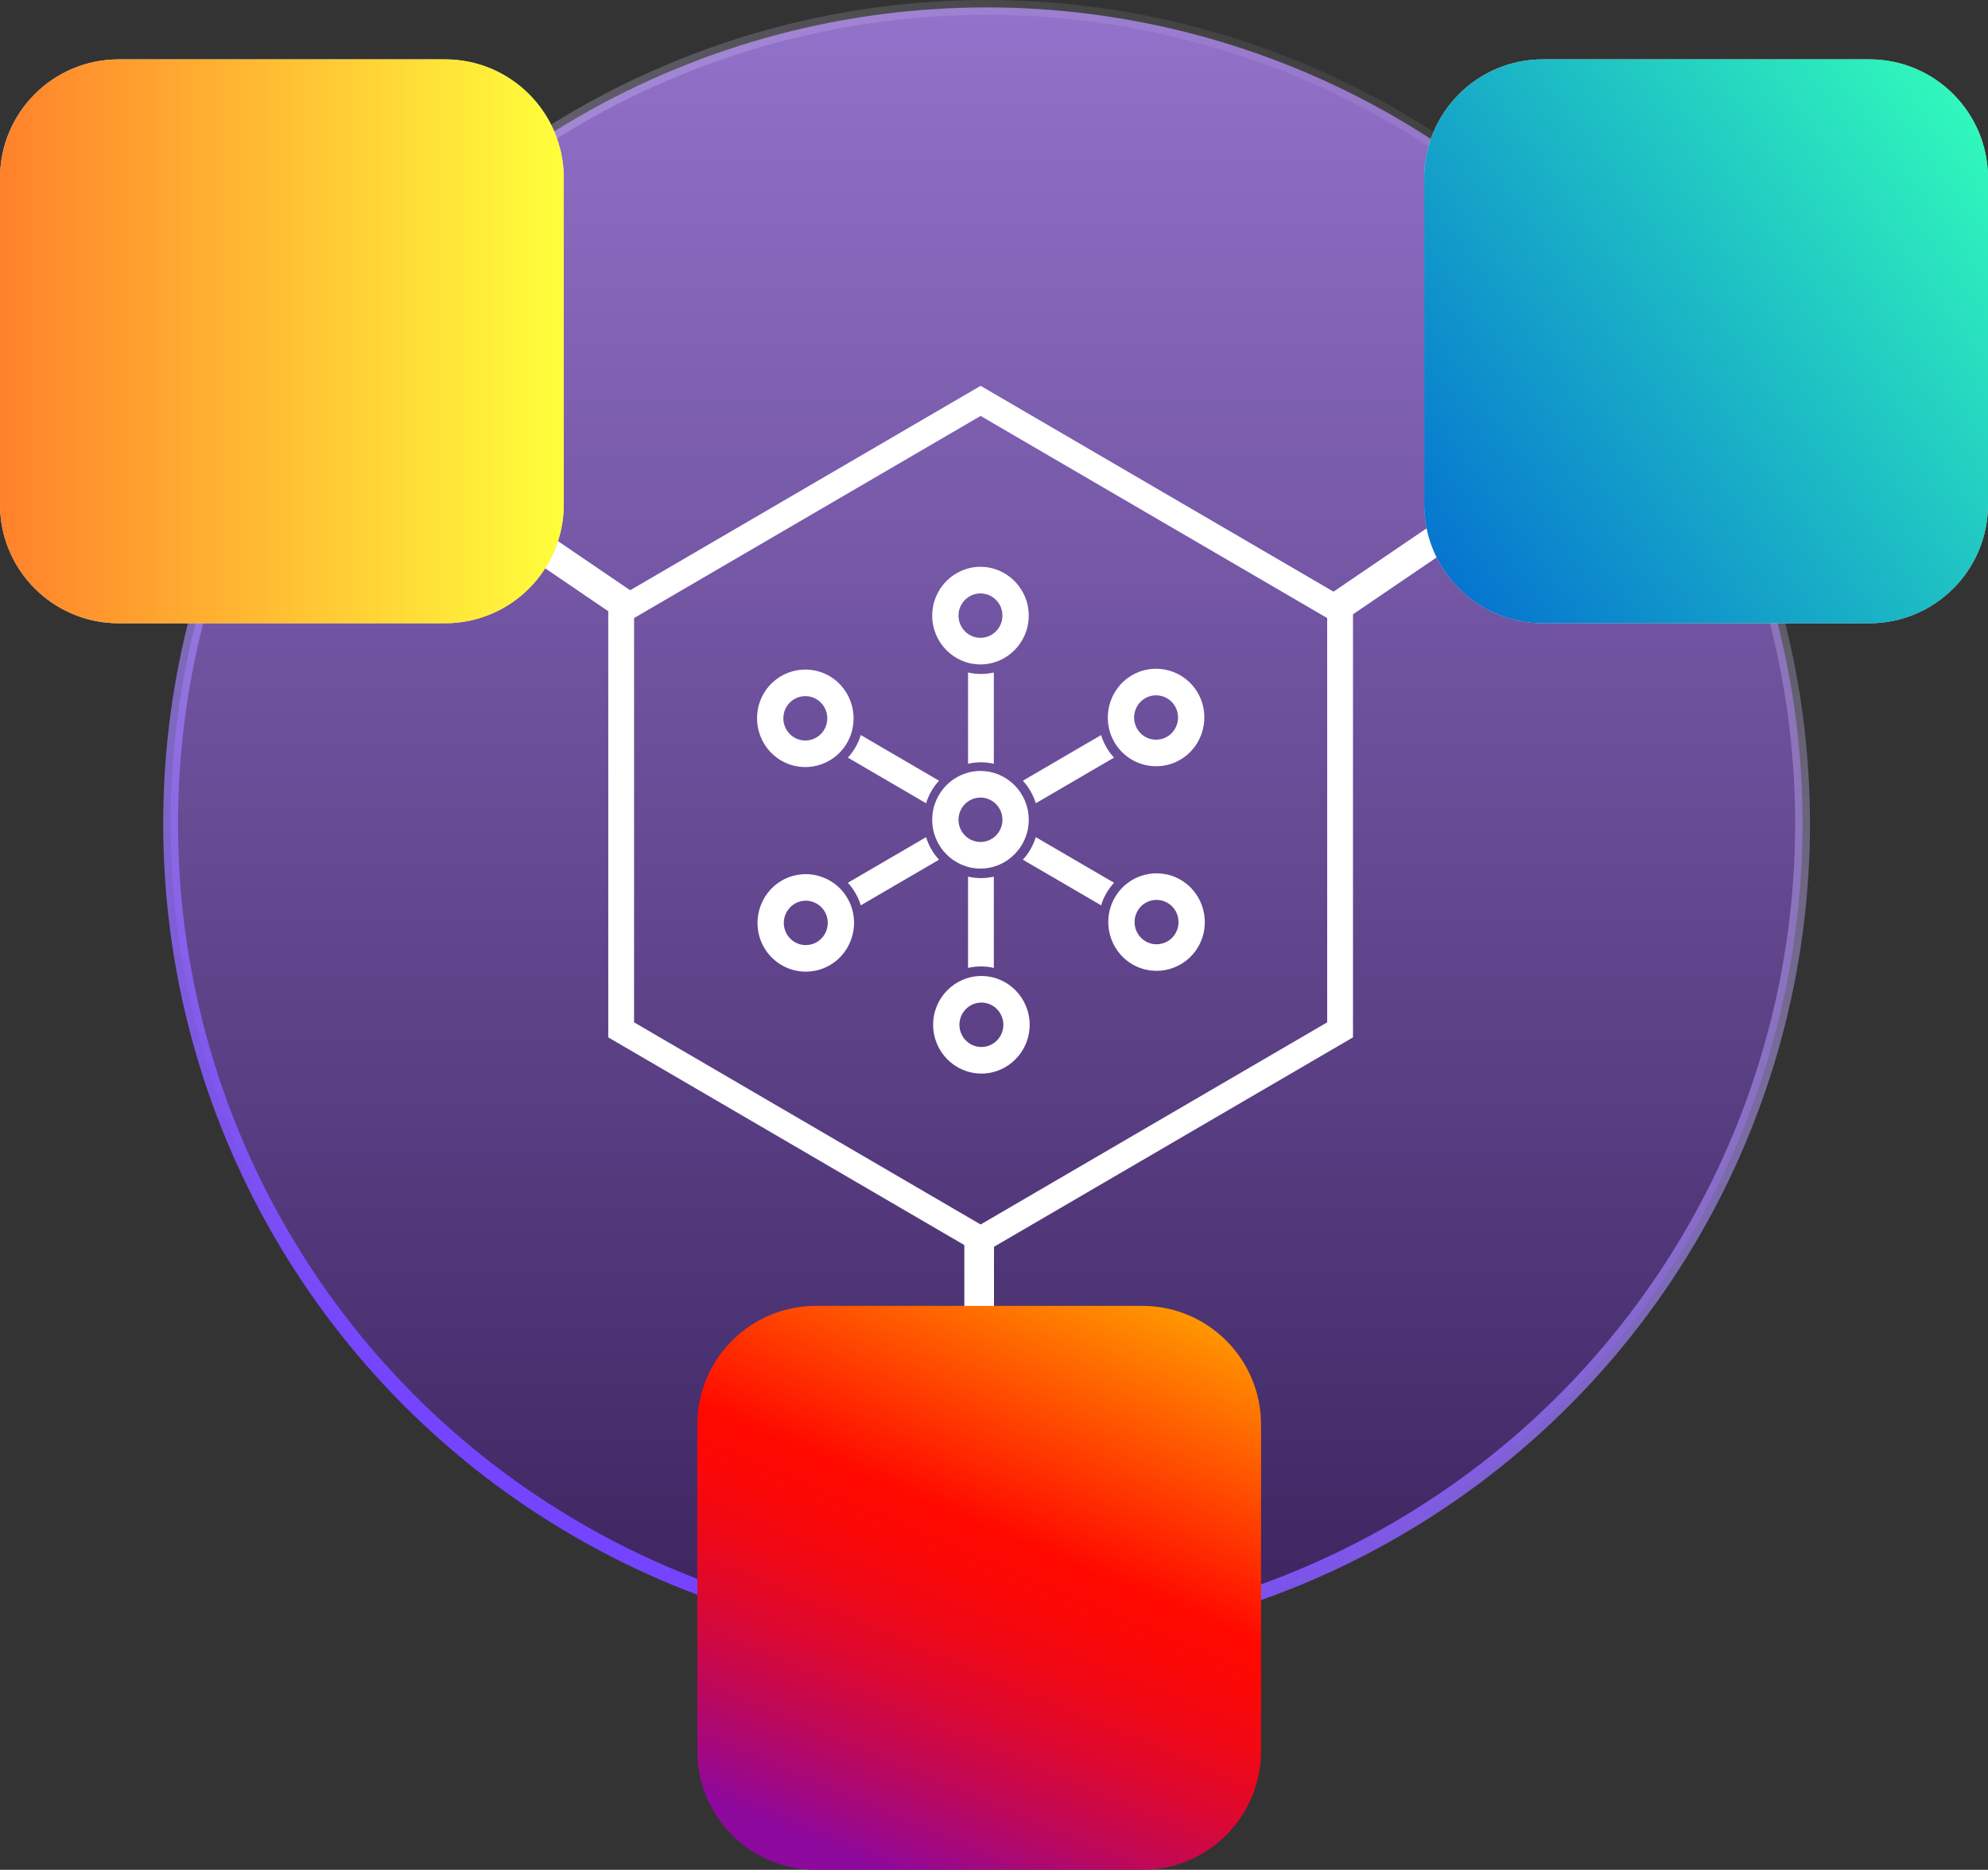 <svg width="134" height="126" viewBox="0 0 134 126" fill="none" xmlns="http://www.w3.org/2000/svg">
<rect x="0" y="0" width="134" height="126" fill="#333333" stroke="none"/>
<circle cx="66.5" cy="55.5" r="55" fill="url(#paint0_linear_2001_7869)" fill-opacity="0.86" stroke="url(#paint1_linear_2001_7869)"/>
<path d="M90 41L102.5 32.5" stroke="white" stroke-width="2"/>
<path d="M42.5 41L30 32.5" stroke="white" stroke-width="2"/>
<path d="M66 100L66 83" stroke="white" stroke-width="2"/>
<path fill-rule="evenodd" clip-rule="evenodd" d="M66.098 28.028L42.739 41.649V68.892L66.098 82.514L89.458 68.892V41.649L66.098 28.028ZM91.197 40.635L66.098 26L41 40.635V69.906L66.098 84.542L91.197 69.906V40.635Z" fill="white"/>
<path fill-rule="evenodd" clip-rule="evenodd" d="M66.088 44.773C64.294 44.773 62.835 43.298 62.835 41.484C62.835 39.671 64.294 38.196 66.088 38.196C67.882 38.196 69.342 39.671 69.342 41.484C69.342 43.298 67.882 44.773 66.088 44.773ZM66.088 39.988C65.272 39.988 64.607 40.659 64.607 41.484C64.607 42.31 65.272 42.981 66.088 42.981C66.905 42.981 67.569 42.31 67.569 41.484C67.569 40.659 66.905 39.988 66.088 39.988Z" fill="white"/>
<path d="M65.25 45.317C65.529 45.382 65.82 45.416 66.119 45.416C66.418 45.416 66.709 45.382 66.989 45.317V51.468C66.709 51.403 66.418 51.368 66.119 51.368C65.82 51.368 65.529 51.403 65.25 51.468V45.317Z" fill="white"/>
<path d="M63.295 52.61L58.019 49.533C57.935 49.81 57.819 50.082 57.669 50.344C57.52 50.605 57.345 50.842 57.149 51.054L62.423 54.13C62.597 53.556 62.899 53.038 63.295 52.61Z" fill="white"/>
<path d="M62.423 56.412L57.149 59.487C57.345 59.699 57.52 59.937 57.669 60.198C57.819 60.46 57.935 60.731 58.019 61.008L63.295 57.932C62.899 57.504 62.597 56.986 62.423 56.412Z" fill="white"/>
<path d="M65.25 59.074V65.225C65.529 65.16 65.821 65.125 66.12 65.125C66.418 65.125 66.709 65.16 66.989 65.225V59.074C66.709 59.139 66.418 59.173 66.119 59.173C65.82 59.173 65.529 59.139 65.25 59.074Z" fill="white"/>
<path d="M68.944 57.932L74.22 61.008C74.303 60.731 74.42 60.459 74.569 60.198C74.719 59.937 74.894 59.699 75.089 59.487L69.815 56.412C69.641 56.986 69.339 57.504 68.944 57.932Z" fill="white"/>
<path d="M69.815 54.13L75.089 51.054C74.894 50.842 74.719 50.605 74.569 50.343C74.419 50.082 74.303 49.81 74.22 49.533L68.944 52.61C69.339 53.038 69.641 53.556 69.815 54.13Z" fill="white"/>
<path fill-rule="evenodd" clip-rule="evenodd" d="M57.102 50.049C56.205 51.618 54.211 52.157 52.656 51.251C51.101 50.344 50.566 48.33 51.463 46.761C52.36 45.191 54.354 44.653 55.909 45.559C57.464 46.466 57.999 48.48 57.102 50.049ZM52.999 47.657C52.591 48.371 52.834 49.287 53.542 49.7C54.25 50.113 55.157 49.867 55.566 49.153C55.974 48.439 55.73 47.522 55.023 47.11C54.315 46.697 53.407 46.942 52.999 47.657Z" fill="white"/>
<path fill-rule="evenodd" clip-rule="evenodd" d="M57.133 60.547C58.03 62.116 57.495 64.13 55.94 65.037C54.386 65.944 52.391 65.405 51.494 63.835C50.597 62.266 51.132 60.252 52.687 59.345C54.242 58.439 56.236 58.978 57.133 60.547ZM53.03 62.939C53.439 63.654 54.346 63.899 55.054 63.486C55.762 63.074 56.005 62.157 55.597 61.443C55.189 60.729 54.281 60.483 53.573 60.896C52.866 61.308 52.622 62.225 53.03 62.939Z" fill="white"/>
<path fill-rule="evenodd" clip-rule="evenodd" d="M66.15 65.769C67.944 65.769 69.404 67.244 69.404 69.057C69.404 70.87 67.944 72.345 66.15 72.345C64.356 72.345 62.897 70.87 62.897 69.057C62.897 67.244 64.356 65.769 66.15 65.769ZM66.15 70.554C66.967 70.554 67.631 69.882 67.631 69.057C67.631 68.232 66.967 67.56 66.15 67.56C65.334 67.56 64.669 68.232 64.669 69.057C64.669 69.882 65.334 70.554 66.15 70.554Z" fill="white"/>
<path fill-rule="evenodd" clip-rule="evenodd" d="M75.137 60.493C76.034 58.923 78.028 58.384 79.583 59.291C81.138 60.198 81.673 62.212 80.776 63.781C79.879 65.35 77.884 65.889 76.329 64.983C74.775 64.076 74.24 62.062 75.137 60.493ZM79.24 62.885C79.648 62.171 79.404 61.254 78.696 60.842C77.989 60.429 77.081 60.674 76.673 61.388C76.265 62.103 76.508 63.019 77.216 63.432C77.923 63.845 78.831 63.599 79.24 62.885Z" fill="white"/>
<path fill-rule="evenodd" clip-rule="evenodd" d="M75.105 49.995C74.208 48.425 74.743 46.411 76.298 45.505C77.853 44.598 79.847 45.137 80.744 46.706C81.641 48.275 81.106 50.29 79.552 51.196C77.997 52.103 76.002 51.564 75.105 49.995ZM79.208 47.602C78.8 46.888 77.892 46.643 77.184 47.055C76.477 47.468 76.233 48.385 76.641 49.099C77.05 49.813 77.958 50.058 78.665 49.646C79.373 49.233 79.616 48.316 79.208 47.602Z" fill="white"/>
<path fill-rule="evenodd" clip-rule="evenodd" d="M66.088 53.745C65.272 53.745 64.607 54.417 64.607 55.242C64.607 56.067 65.272 56.738 66.088 56.738C66.905 56.738 67.569 56.067 67.569 55.242C67.569 54.417 66.905 53.745 66.088 53.745ZM66.088 58.53C64.294 58.53 62.835 57.055 62.835 55.242C62.835 53.429 64.294 51.953 66.088 51.953C67.882 51.953 69.342 53.429 69.342 55.242C69.342 57.055 67.882 58.53 66.088 58.53Z" fill="white"/>
<path d="M96 12C96 7.582 99.582 4 104 4H126C130.418 4 134 7.582 134 12V34C134 38.418 130.418 42 126 42H104C99.582 42 96 38.418 96 34V12Z" fill="#D9D9D9"/>
<path d="M96 12C96 7.582 99.582 4 104 4H126C130.418 4 134 7.582 134 12V34C134 38.418 130.418 42 126 42H104C99.582 42 96 38.418 96 34V12Z" fill="url(#paint2_linear_2001_7869)"/>
<path d="M47 96C47 91.582 50.581 88 55 88H77C81.418 88 85 91.582 85 96V118C85 122.418 81.418 126 77 126H55C50.581 126 47 122.418 47 118V96Z" fill="url(#paint3_linear_2001_7869)"/>
<path d="M-0 12C-0 7.582 3.582 4 8 4H30C34.418 4 38 7.582 38 12V34C38 38.418 34.418 42 30 42H8C3.582 42 -0 38.418 -0 34V12Z" fill="#D9D9D9"/>
<path d="M-0 12C-0 7.582 3.582 4 8 4H30C34.418 4 38 7.582 38 12V34C38 38.418 34.418 42 30 42H8C3.582 42 -0 38.418 -0 34V12Z" fill="url(#paint4_linear_2001_7869)"/>
<defs>
<linearGradient id="paint0_linear_2001_7869" x1="66.5" y1="0" x2="66.5" y2="111" gradientUnits="userSpaceOnUse">
<stop stop-color="#A37DE4"/>
<stop offset="1" stop-color="#3C2165"/>
</linearGradient>
<linearGradient id="paint1_linear_2001_7869" x1="66.5" y1="111" x2="112.407" y2="5.555" gradientUnits="userSpaceOnUse">
<stop stop-color="#7544FF"/>
<stop offset="1" stop-color="white" stop-opacity="0"/>
</linearGradient>
<linearGradient id="paint2_linear_2001_7869" x1="87.514" y1="30.39" x2="127.908" y2="0.886" gradientUnits="userSpaceOnUse">
<stop stop-color="#036CD1"/>
<stop offset="1" stop-color="#30F8BB"/>
</linearGradient>
<linearGradient id="paint3_linear_2001_7869" x1="35.515" y1="121.159" x2="53.904" y2="77.522" gradientUnits="userSpaceOnUse">
<stop offset="0.101" stop-color="#8D089D"/>
<stop offset="0.149" stop-color="#9E0886"/>
<stop offset="0.257" stop-color="#C00856"/>
<stop offset="0.36" stop-color="#DC0831"/>
<stop offset="0.456" stop-color="#EF0816"/>
<stop offset="0.54" stop-color="#FB0806"/>
<stop offset="0.606" stop-color="#FF0800"/>
<stop offset="1" stop-color="#FF9700"/>
</linearGradient>
<linearGradient id="paint4_linear_2001_7869" x1="0.002" y1="23.004" x2="38.007" y2="23.004" gradientUnits="userSpaceOnUse">
<stop stop-color="#FF812B"/>
<stop offset="1" stop-color="#FFFF3B"/>
</linearGradient>
</defs>
</svg>
